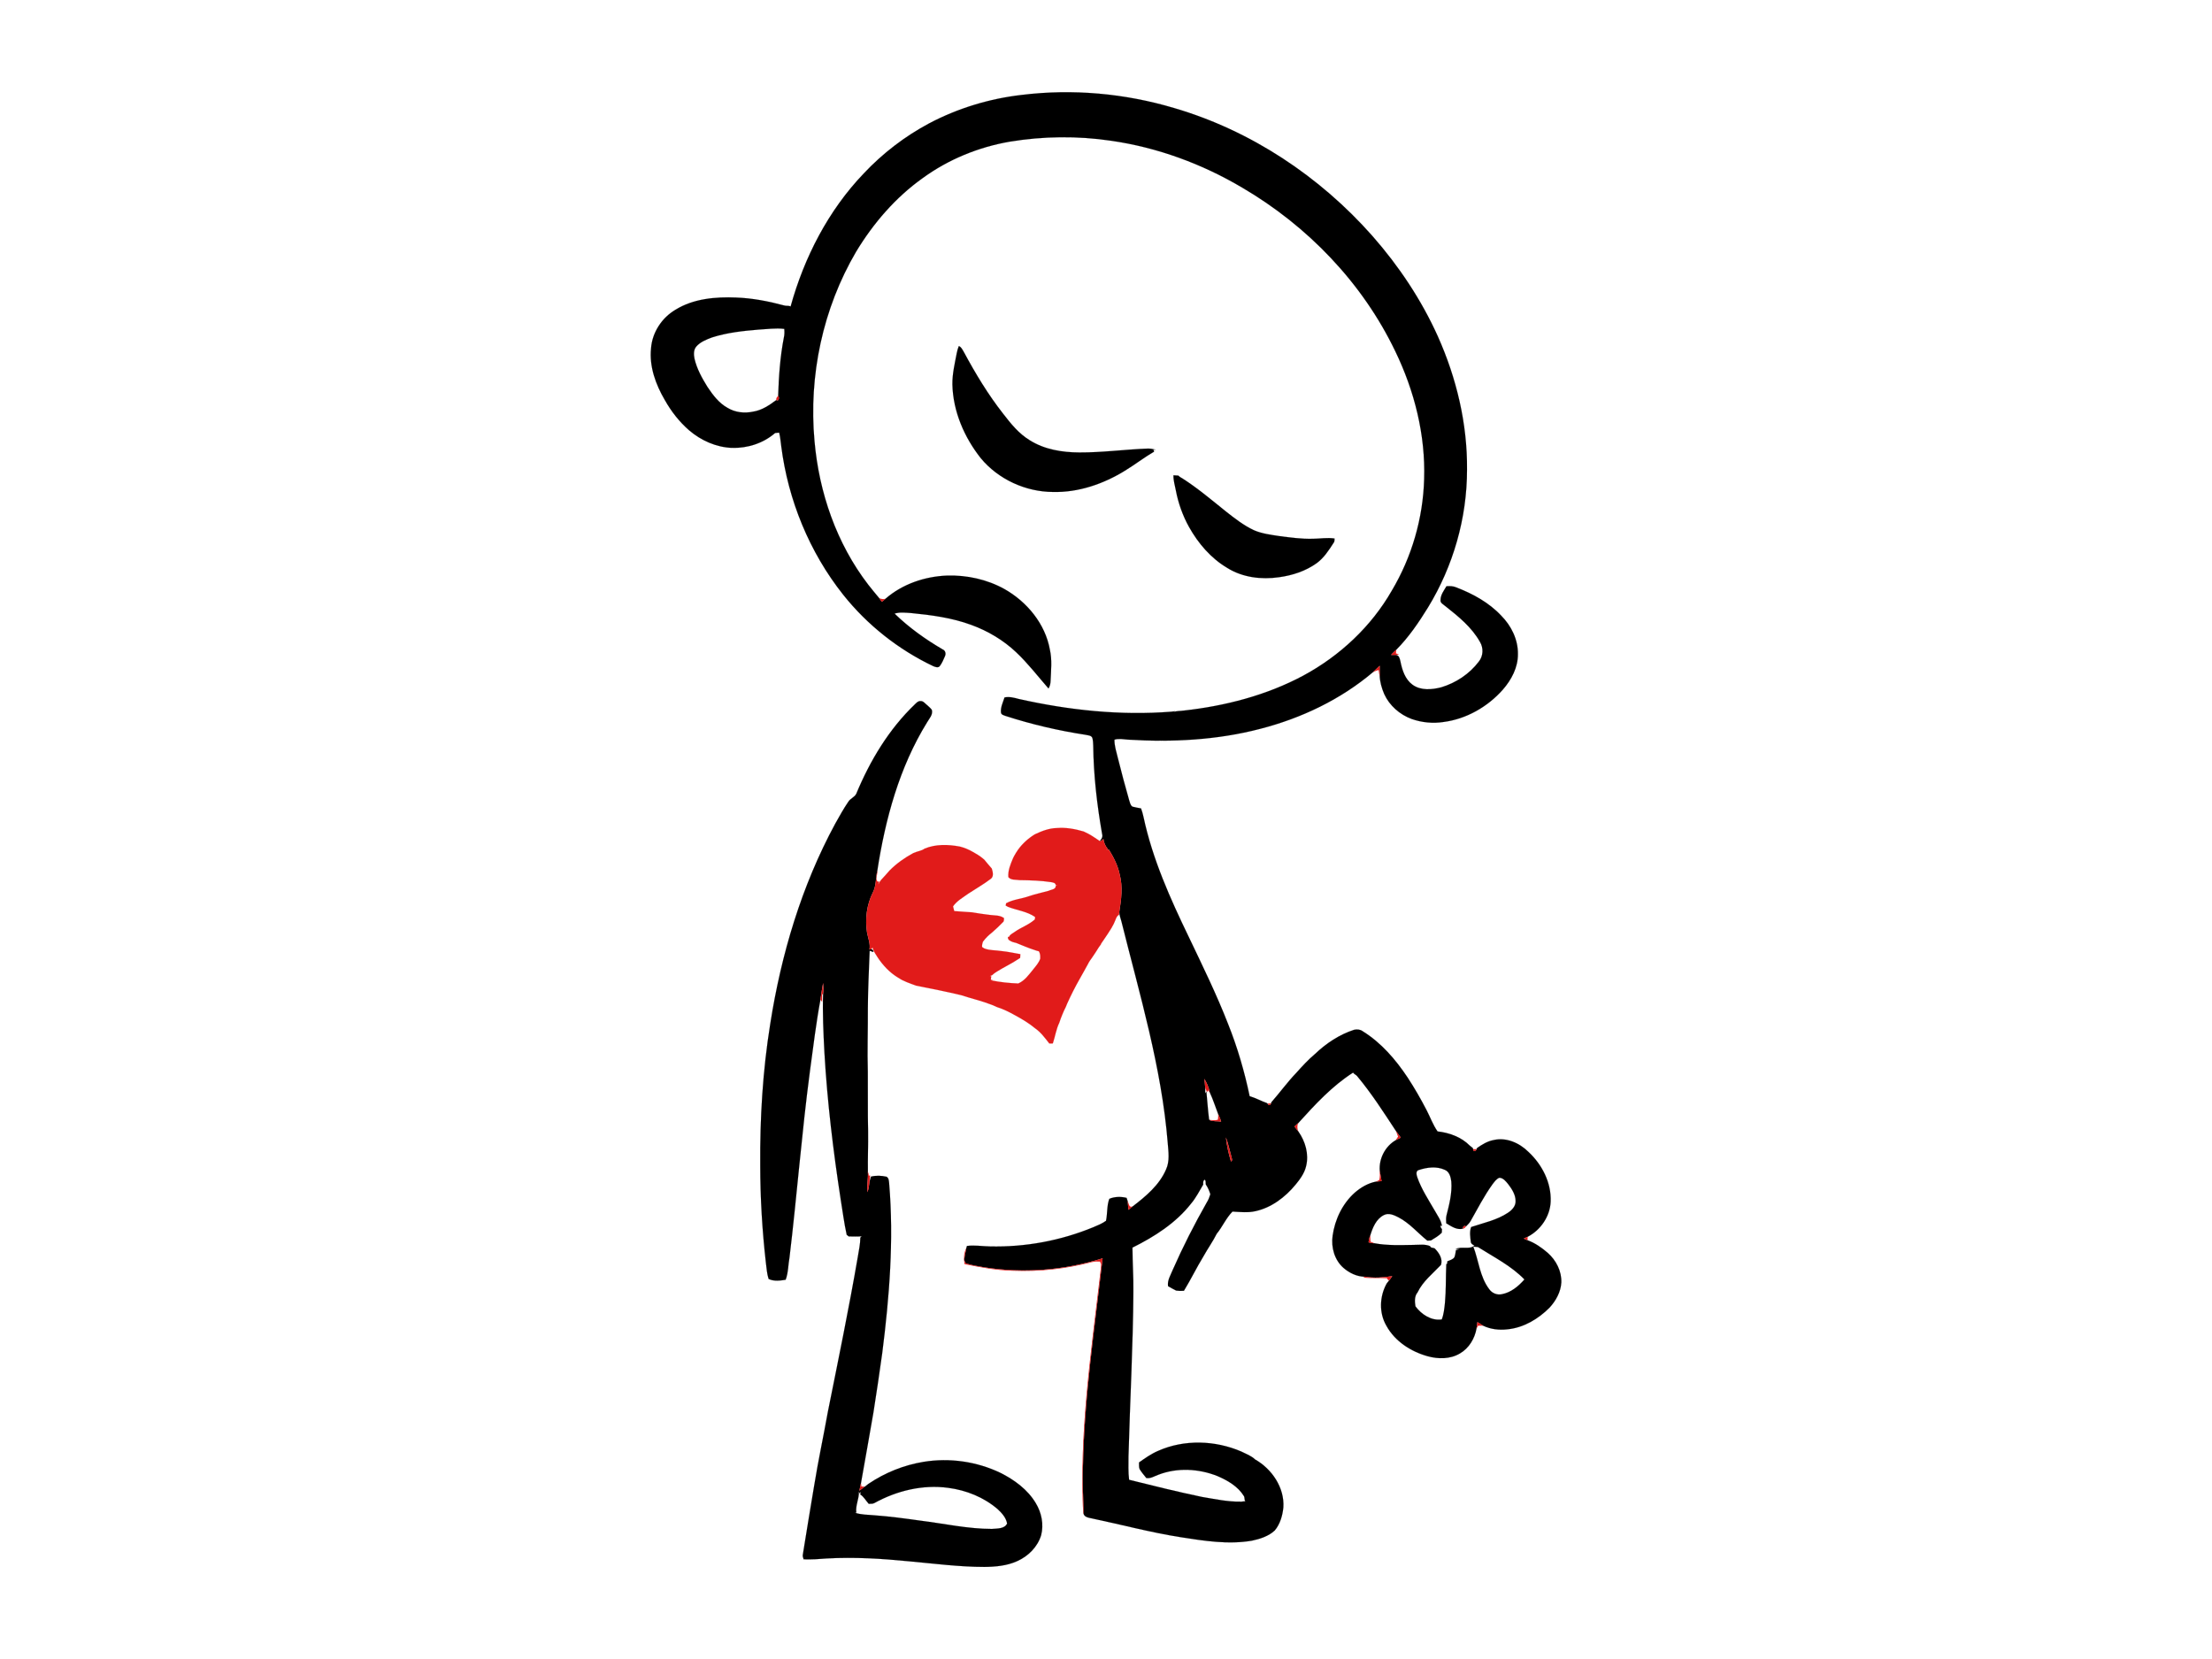 <?xml version="1.0" encoding="UTF-8" standalone="no"?>
<!-- Created with Inkscape (http://www.inkscape.org/) -->

<svg
   xmlns:dc="http://purl.org/dc/elements/1.1/"
   xmlns:cc="http://creativecommons.org/ns#"
   xmlns:rdf="http://www.w3.org/1999/02/22-rdf-syntax-ns#"
   xmlns:svg="http://www.w3.org/2000/svg"
   xmlns="http://www.w3.org/2000/svg"
   xmlns:sodipodi="http://sodipodi.sourceforge.net/DTD/sodipodi-0.dtd"
   xmlns:inkscape="http://www.inkscape.org/namespaces/inkscape"
   width="640"
   height="480"
   id="svg2"
   version="1.1"
   inkscape:version="0.92.1 r15371"
   sodipodi:docname="uyoi_03.svg"
   viewBox="0 0 600 450"
   inkscape:export-filename="overlay-border.png"
   inkscape:export-xdpi="45"
   inkscape:export-ydpi="45">
  <defs
     id="defs4" />
  <sodipodi:namedview
     id="base"
     pagecolor="#ffffff"
     bordercolor="#666666"
     borderopacity="1.0"
     inkscape:pageopacity="0.0"
     inkscape:pageshadow="2"
     inkscape:zoom="0.84"
     inkscape:cx="683.33509"
     inkscape:cy="166.52121"
     inkscape:document-units="px"
     inkscape:current-layer="layer1"
     showgrid="false"
     units="px"
     inkscape:window-width="1920"
     inkscape:window-height="1003"
     inkscape:window-x="0"
     inkscape:window-y="25"
     inkscape:window-maximized="1" />
  <g
     inkscape:label="Layer 1"
     inkscape:groupmode="layer"
     id="layer1"
     transform="translate(0,-602.362)">
    <g
       id="g3928"
       transform="matrix(-0.083,-0.168,0.168,-0.083,258.492,741.754)" />
    <g
       id="g3427"
       transform="matrix(0.289,0,0,0.289,166.731,618.218)">
      <path
         id="path3429"
         d="m 382.04,34.23 c 47.84,-5.88 96.83,-1.45 142.99,12.31 72,21.07 136.82,64.17 186.31,120.26 24.76,28.17 45.79,59.74 61.22,93.95 17.57,39.27 27.83,82.12 27.41,125.26 0.02,45.37 -12.97,90.55 -36.6,129.24 -8.7,14.11 -18.11,27.96 -29.82,39.77 -1.71,1.49 -3.3,3.1 -4.8,4.79 1.55,0.04 3.09,0.05 4.65,0.05 2.94,0.4 3.51,3.7 4.09,6.08 1.61,8.11 4.38,16.77 11.35,21.87 7.81,5.67 18.24,4.68 27.07,2.39 13.74,-4.17 26.42,-12.56 35.1,-24.05 4.28,-5.22 4.59,-12.83 1.13,-18.56 -7.67,-13.69 -20.11,-23.81 -32.26,-33.37 -1.91,-1.76 -5.31,-3.08 -4.74,-6.21 0.13,-4.75 3.26,-8.69 5.55,-12.65 3.18,-0.22 6.45,-0.18 9.41,1.17 15.47,5.97 30.49,14.19 41.93,26.39 9.48,9.5 15.93,22.53 15.71,36.14 0.12,12.56 -6.14,24.24 -14.24,33.47 -14.26,16.07 -34.19,27.45 -55.6,30.24 -9.97,1.54 -20.32,0.51 -29.82,-2.82 -11.17,-4.09 -20.85,-12.53 -25.8,-23.4 -2.4,-5.62 -4.13,-11.62 -4.27,-17.76 0,-2.92 0.03,-5.84 -0.03,-8.75 -2.1,1.9 -4.13,3.88 -6.16,5.87 -30.43,25.78 -67.35,43.34 -105.87,53.25 -40.36,10.58 -82.51,12.73 -124.03,10.17 -4.28,-0.25 -8.64,-1.29 -12.84,0.04 -0.17,5.72 1.76,11.16 3.05,16.66 3.35,13.55 6.99,27.02 10.82,40.45 0.74,2 1.02,4.56 3.06,5.75 2.63,0.72 5.34,1.12 8.02,1.66 0.93,2.65 1.78,5.34 2.33,8.11 8.4,39.4 24.99,76.36 42.44,112.46 12.89,27.04 26.12,53.97 36.99,81.91 8.75,21.89 15.35,44.58 20.19,67.64 5.68,1.58 10.82,4.59 16.38,6.51 0.19,0.23 0.58,0.7 0.77,0.93 0.7,1.58 2.64,0.87 2.81,-0.64 0.14,-0.32 0.41,-0.96 0.55,-1.28 7.95,-9.05 15.02,-18.89 23.39,-27.58 5.52,-6.16 11.1,-12.28 17.45,-17.6 10.46,-9.96 22.82,-18.19 36.62,-22.67 2.71,-0.63 5.69,-0.41 8,1.26 17.52,10.79 31.16,26.77 42.45,43.76 6.41,9.83 12.27,20.01 17.66,30.43 3.46,6.61 5.94,13.78 10.29,19.91 11.06,1.24 22.29,5.29 30.23,13.34 0.91,0.83 1.9,1.59 2.91,2.35 0.05,0.27 0.16,0.81 0.22,1.08 -0.13,2.46 2.82,1.92 3.15,-0.06 0.16,-0.29 0.49,-0.89 0.66,-1.18 4.65,-3.25 9.61,-6.31 15.28,-7.38 11.99,-2.88 24.44,2.67 32.87,11.1 12.79,11.87 21.52,28.9 20.83,46.61 -0.56,13.87 -9.47,26.81 -21.68,33.08 -1.2,0.51 -2.38,1.05 -3.56,1.59 1.14,0.55 2.28,1.09 3.47,1.59 7.08,2.58 13.37,7 19.05,11.9 7.87,6.98 13.12,17.21 12.72,27.88 -0.57,8.88 -5.12,17.07 -11.06,23.52 -10.6,10.65 -24.35,18.84 -39.52,20.33 -7.75,0.91 -15.91,-0.04 -22.96,-3.47 -1.77,-1.08 -3.48,-2.18 -5.19,-3.28 -0.3,1.93 -0.58,3.84 -0.83,5.81 -1.65,9.55 -7.13,18.76 -15.68,23.63 -9.03,5.36 -20.28,5.33 -30.15,2.59 -15.73,-4.35 -30.7,-13.95 -38.71,-28.5 -7.17,-12.11 -6.55,-27.81 0.29,-39.91 0.75,-0.85 1.42,-1.78 2.13,-2.64 l 0.2,-0.24 c 0.95,-1.28 1.86,-2.56 2.77,-3.86 -8.33,1.21 -16.95,2.12 -25.27,0.5 l -0.53,0.02 c -7.38,-0.1 -14.54,-3.55 -20.02,-8.37 -8.37,-7.34 -11.65,-19.21 -10.13,-30.02 2.13,-15.27 9.18,-30.11 20.75,-40.47 5.77,-5.01 12.67,-9.07 20.25,-10.47 1.64,-0.18 3.29,-0.3 4.94,-0.42 -0.61,-3.27 -1.24,-6.54 -1.69,-9.83 -0.87,-11.32 5.19,-22.95 15.07,-28.61 1.53,-0.84 3.09,-1.61 4.64,-2.39 -1.38,-1.97 -2.79,-3.91 -4.25,-5.8 -11.65,-17.7 -23.09,-35.65 -36.71,-51.93 -1.06,-1.34 -2.9,-1.83 -3.79,-3.28 -19.67,12.53 -35.79,30.07 -51.39,47.31 l -0.03,-0.03 c -1.2,1.09 -2.38,2.22 -3.56,3.34 1.12,1.49 2.25,2.96 3.43,4.43 l 0.23,0.28 c 6.53,9.29 10,21.23 7.21,32.47 -1.54,6.64 -5.66,12.27 -9.94,17.43 -9.7,11.74 -22.65,21.6 -37.77,24.85 -7.03,1.6 -14.26,0.71 -21.37,0.36 -6.05,6.09 -9.4,14.25 -14.81,20.84 -3.65,7.3 -8.47,13.98 -12.43,21.14 -6.47,10.58 -11.86,21.78 -18.33,32.35 -2.44,0.22 -4.89,0.17 -7.3,-0.18 -2.55,-1.36 -5.16,-2.6 -7.61,-4.13 -0.81,-5.57 2.45,-10.33 4.39,-15.27 9.51,-21.63 20.27,-42.7 31.92,-63.24 1.56,-2.4 2.55,-5.09 3.41,-7.79 -1.01,-3.25 -2.37,-6.4 -4.3,-9.2 -0.27,-1.48 0.32,-3.46 -1.06,-4.46 -1.51,0.7 -1.53,3.07 -1.34,4.57 -3.61,6.06 -6.8,12.41 -11.38,17.84 -14.37,18.35 -34.42,31.09 -55.04,41.35 0.01,13.62 1,27.23 0.86,40.86 -0.32,51.73 -3.21,103.4 -4.6,155.11 0.04,7.31 -0.36,14.66 0.57,21.94 22.72,5.68 45.47,11.3 68.4,16.1 12.08,1.98 24.21,4.69 36.52,4.42 l 0.48,0.93 -0.2,-0.93 c 1.31,-0.16 2.64,-0.28 3.97,-0.36 -1.27,-1.35 -0.42,-3.46 -1.45,-4.94 -5.59,-9.06 -15.24,-14.61 -24.78,-18.71 -17.59,-7.03 -37.91,-8.12 -55.7,-1.15 -3.6,1.3 -7.06,3.67 -11.07,2.98 -2.16,-2.72 -4.45,-5.35 -6.26,-8.31 -0.85,-1.99 -0.45,-4.23 -0.57,-6.31 5.72,-4.04 11.48,-8.1 17.96,-10.87 24.58,-10.91 53.58,-9.91 78.1,0.67 4.39,2.23 9.28,3.93 12.88,7.4 15.74,8.9 27.73,26.49 26.52,45.08 -0.81,7.66 -3.04,15.6 -8.09,21.59 -5.86,5.41 -13.8,7.97 -21.46,9.57 -22.36,3.82 -45.08,0.11 -67.23,-3.34 -27.92,-4.41 -55.25,-11.76 -82.89,-17.56 -3.24,-0.68 -8.12,-1.31 -7.92,-5.65 -0.13,-14.23 -1.19,-28.46 -0.51,-42.68 1.19,-65.63 11.01,-130.65 18.42,-195.76 -35.72,11.27 -74.11,14.34 -111.12,8.43 -5.37,-0.99 -10.82,-1.76 -16.06,-3.33 -1.84,-0.33 -2.49,-2.4 -2.64,-3.98 0.31,-3.5 1.12,-6.91 1.85,-10.33 0.16,-0.6 0.49,-1.81 0.66,-2.41 7.1,-0.97 14.23,0.32 21.34,0.42 33.24,0.84 66.63,-5.33 97.36,-18.04 4.08,-1.73 8.25,-3.37 11.85,-6.01 1.46,-6.79 0.66,-14.13 3.1,-20.6 4.89,-2.12 10.99,-2.23 16.22,-0.9 0.42,1.06 0.77,2.16 1.05,3.29 0.26,2.63 0.41,5.26 0.65,7.9 1.28,-1 2.54,-2.02 3.81,-3.03 12.44,-9.52 25.22,-20.11 31.54,-34.87 3.58,-7.81 2.21,-16.58 1.57,-24.83 -5.72,-70.84 -26.32,-139.2 -43.44,-207.85 -0.8,-3.06 -2.05,-6.04 -2.04,-9.24 1.86,-11.46 3.39,-23.37 0.38,-34.79 -1.71,-8.46 -5.67,-16.21 -10.18,-23.49 -0.66,-0.02 -1.96,-0.06 -2.61,-0.08 0.4,-0.11 1.2,-0.35 1.6,-0.46 -2.28,-2.67 -3.67,-5.91 -4.13,-9.37 -0.72,0.65 -1.45,1.29 -2.19,1.92 l -1.17,0.01 c 1.68,-1.81 3,-3.99 2.21,-6.54 -4.82,-27.43 -8.04,-55.2 -8.36,-83.07 -0.07,-2.47 -0.18,-4.97 -0.88,-7.33 -1.08,-2.37 -4.09,-2.25 -6.26,-2.81 -25.4,-3.9 -50.5,-9.72 -74.94,-17.63 -1.7,-0.66 -4.29,-1.11 -4.51,-3.31 -0.5,-4.93 1.89,-9.53 3.33,-14.11 4.51,-0.94 8.99,0.25 13.32,1.42 46.94,10.56 95.39,15.76 143.47,11.93 1.03,-0.14 2.08,-0.29 3.12,-0.44 -0.55,0.31 -1.09,0.64 -1.63,0.96 3.07,-1.42 6.52,-1.02 9.78,-1.52 38.97,-4.32 77.77,-14.29 112.46,-32.9 34.13,-18.45 63.63,-45.92 82.96,-79.69 18.8,-31.55 29.33,-67.92 30.36,-104.63 1.35,-41.43 -9.04,-82.71 -27.01,-119.89 C 701.94,210.64 650.34,157.13 588.94,121.2 551.28,98.91 509.4,83.48 466.03,77.24 434.47,72.53 402.21,72.9 370.74,78.1 c -29.27,5.07 -57.5,16.61 -81.56,34.11 -25.53,18.17 -46.37,42.35 -62.54,69.08 -31.27,53.2 -44.74,116.42 -39.11,177.78 4.24,48.38 20.73,96.25 50.51,134.92 3.27,4.31 6.85,8.37 10.25,12.57 0.83,1.12 1.65,2.24 2.46,3.38 1.12,-0.88 2.23,-1.77 3.29,-2.7 15.89,-13.94 37.01,-21.06 57.97,-21.89 18.57,-0.53 37.43,3.58 53.73,12.61 21.24,11.96 38.38,32.66 42.74,57.03 2.14,9.54 1.04,19.35 0.65,29.01 -0.06,2.56 -0.58,5.12 -1.95,7.32 -10.02,-11.45 -19.3,-23.61 -30.41,-34.06 -12.01,-11.35 -26.49,-19.93 -41.98,-25.59 -18.21,-6.73 -37.6,-9.3 -56.82,-11.18 -5.07,-0.28 -10.35,-1.02 -15.27,0.56 13.53,13.14 28.98,24.18 45.26,33.67 2.42,1.03 3.08,3.86 2.08,6.16 -1.36,3.21 -2.73,6.48 -4.82,9.3 -1.52,2.11 -4.34,0.95 -6.27,0.15 -32.71,-15.57 -61.83,-38.59 -84.41,-66.94 -31.73,-39.93 -51.72,-88.85 -58.19,-139.38 -0.6,-4.29 -0.86,-8.65 -1.99,-12.85 -1.27,0.11 -2.53,0.25 -3.79,0.39 -11.09,9.61 -25.96,14.42 -40.56,13.93 C 95.23,364.92 81.06,358.57 69.9,349.03 60.61,340.99 52.98,331.14 46.98,320.45 38.49,305.93 32.36,289.12 34.14,272.07 c 1.06,-14.88 10.13,-28.69 22.91,-36.21 16.9,-10.46 37.54,-12.24 56.96,-11.45 15.22,0.55 30.27,3.45 44.95,7.41 1.99,0.67 4.3,-0.07 6.15,1.01 12.78,-46.17 35.41,-90.23 68.75,-124.96 C 251.54,89.04 272.32,73.12 295.1,60.95 322.08,46.72 351.76,37.7 382.04,34.23 M 134.88,254.5 c -14.7,1.21 -29.53,2.84 -43.64,7.36 -5.26,2.01 -10.86,4.17 -14.64,8.52 -2.7,3.13 -2.43,7.59 -1.7,11.39 2.2,9.55 7.04,18.21 12.15,26.47 5.07,7.59 10.76,15.23 18.91,19.71 7.13,4.33 15.87,5.29 23.95,3.55 8.27,-1.25 15.26,-6.07 21.83,-10.92 2.37,1.63 3.02,-2.57 1.71,-3.88 0.6,-18.34 1.85,-36.71 5.36,-54.76 0.64,-2.67 0.61,-5.42 0.37,-8.12 -8.09,-0.95 -16.21,0.25 -24.3,0.68 m 418.59,703.27 c 0.34,2.73 0.64,5.47 0.81,8.24 l 0.1,0.25 c -0.1,1.65 -0.14,3.3 -0.18,4.98 l 1.17,-1.48 c 0.87,8.78 1.41,17.61 2.56,26.37 0.16,-0.03 0.49,-0.1 0.66,-0.14 l -0.43,0.35 c 3.42,1.56 7.38,0.89 11.05,1.49 -0.7,-2.35 -1.55,-4.67 -2.7,-6.82 -2.7,-6.89 -4.85,-14.05 -8.04,-20.72 -0.82,-4.44 -2.69,-8.67 -5,-12.52 m 20.24,55.05 c 0.83,7.62 2.5,15.13 4.75,22.45 1.8,-0.95 0.64,-2.94 0.4,-4.4 -1.7,-6.02 -2.91,-12.2 -5.15,-18.05 m 181.18,30.4 c -3.26,0.69 -2.36,4.55 -1.61,6.79 3.91,11.22 10.54,21.21 16.45,31.44 2.54,4.58 5.87,8.88 6.71,14.2 l -1.58,-0.07 c 0.28,1.15 0.66,2.3 1.62,3.12 -0.04,0.85 -0.13,2.54 -0.18,3.39 -2.88,3.07 -6.64,5.07 -10.16,7.3 -0.86,0.04 -2.58,0.11 -3.44,0.14 -9.03,-7.25 -16.62,-16.42 -27.03,-21.84 -4.08,-2.09 -9.09,-4.46 -13.59,-2.19 -7.44,3.62 -10.77,12.05 -13,19.5 -0.85,1.92 -1.27,4.03 -1.5,6.13 1.67,0.41 3.35,0.95 5.12,0.83 12.28,2.35 24.89,1.8 37.33,1.61 5.09,0 10.45,-0.93 15.29,1.16 0.54,1.93 2.85,1.35 4.29,2.09 3.95,4.05 7.76,9.52 5.95,15.48 -7.74,8.19 -17.05,15.44 -22,25.83 -3.04,3.61 -2.69,8.7 -1.98,13.07 5.55,7.6 14.95,13.82 24.71,12.33 1.97,-4.97 2.4,-10.32 3,-15.57 1.11,-12.08 0.69,-24.23 1.25,-36.34 0.2,-0.09 0.59,-0.27 0.79,-0.36 0.05,-0.57 0.15,-1.71 0.19,-2.28 2.34,-1.06 5.26,-1.63 6.7,-3.96 0.76,-2.12 1.03,-4.36 1.37,-6.56 1.12,-0.32 2.23,-0.65 3.38,-0.93 -1.19,-0.02 -2.37,-0.05 -3.53,-0.09 5.34,-2.84 12.61,0.9 17.56,-3.24 -1.48,-0.75 -3.34,-1.66 -3.45,-3.54 -0.52,-4.61 -1.37,-9.39 0.31,-13.87 11.75,-3.92 24.26,-6.47 34.7,-13.49 3.64,-2.41 7.13,-6.1 7.03,-10.75 0.04,-6.13 -3.53,-11.54 -7.12,-16.22 -2.15,-2.52 -4.53,-5.71 -8.14,-5.79 -2.85,1.09 -4.62,3.82 -6.44,6.13 -7.84,10.9 -13.96,22.89 -20.59,34.54 -1.08,1.95 -2.78,3.43 -4.3,5.03 -1.16,-1.41 -3.57,0.53 -2.62,2 -5.87,1.74 -11.13,-2.17 -15.91,-4.99 -0.09,-2.42 -0.35,-4.88 0.24,-7.25 2.64,-10.43 5.41,-21.11 4.54,-31.96 -0.57,-4.15 -1.69,-9.11 -5.99,-10.89 -7.59,-3.56 -16.64,-2.5 -24.37,0.07 m 51,71.92 c 5.07,13.26 6.1,28.41 14.96,40.03 2.61,3.72 7.41,5.69 11.87,4.66 8.57,-1.61 15.54,-7.47 21.15,-13.84 -12.4,-12.83 -28.64,-20.94 -43.57,-30.41 -1.47,-0.15 -2.96,-0.32 -4.41,-0.44 z"
         inkscape:connector-curvature="0"
         style="stroke:#000000;stroke-width:0.094" />
      <path
         id="path3431"
         d="m 323.02,269.93 c 2.42,0.96 3.4,3.54 4.68,5.59 10.89,20.2 22.75,39.95 36.96,58.01 7.15,9.28 14.71,18.68 24.88,24.81 13.77,8.71 30.43,11.4 46.48,11.48 21.43,0.09 42.71,-2.83 64.09,-3.65 2.56,-0.1 5.08,0.42 7.56,1 h -2.09 c 0.18,0.46 0.52,1.4 0.7,1.87 -9.43,5.47 -18.1,12.27 -27.46,17.93 -20.14,12.4 -43.54,20.47 -67.39,19.91 -25.71,-0.13 -51.21,-11.77 -67.71,-31.57 -15.58,-19.65 -26.12,-44 -26.74,-69.29 -0.15,-10 2.25,-19.77 4.11,-29.53 0.41,-2.25 1.09,-4.43 1.93,-6.56 z"
         inkscape:connector-curvature="0"
         style="stroke:#000000;stroke-width:0.094" />
      <path
         id="path3433"
         d="m 524.48,391.24 c 1.54,0.06 3.09,0.16 4.64,0.29 0.99,1.16 2.34,1.87 3.67,2.6 14.44,9.24 27.55,20.34 40.89,31.07 8.25,6.47 16.61,13.03 26.15,17.53 7.61,3.34 15.96,4.33 24.1,5.59 10.32,1.31 20.67,2.78 31.09,2.52 6.88,-0.08 13.78,-1.3 20.65,-0.26 -0.05,1.4 0.05,2.91 -0.91,4.06 -4.53,7 -9.16,14.24 -16.03,19.18 -10.32,7.35 -22.72,11.38 -35.19,13.07 -16.52,2.38 -34.2,0.27 -48.55,-8.71 -15.33,-9.04 -27.25,-22.97 -35.87,-38.38 -6.02,-10.79 -10.18,-22.58 -12.48,-34.72 -0.89,-4.58 -2.31,-9.12 -2.16,-13.84 z"
         inkscape:connector-curvature="0"
         style="stroke:#000000;stroke-width:0.094" />
      <path
         id="path3435"
         d="m 282.02,605.95 c 1.43,-1.29 2.84,-3.01 4.99,-2.75 2.49,-0.29 4.02,1.94 5.75,3.33 1.64,1.61 3.63,2.96 4.92,4.91 1.19,4.52 -2.44,8.06 -4.48,11.67 -26.06,42.17 -39.27,90.85 -46.74,139.47 -1.54,6.7 -0.88,13.93 -4.12,20.19 -5.82,11.56 -7.46,24.96 -5.47,37.69 0.99,5.26 3.26,10.42 2.27,15.89 0.43,-0.1 1.28,-0.3 1.71,-0.4 0.93,0.36 2.45,1.44 1.92,2.64 -1.21,-0.17 -2.3,-0.82 -3.46,-1.14 -0.64,18.15 -1.66,36.31 -1.7,54.49 0.11,19.67 -0.61,39.34 -0.04,59.01 0.17,18.69 -0.17,37.39 0.26,56.08 0.19,12.69 -0.38,25.37 -0.18,38.07 0.42,6.3 -1.08,12.56 -0.46,18.86 1.35,-3.04 1.45,-6.39 1.93,-9.62 0.45,-1.64 0.97,-3.26 1.41,-4.88 4.8,-1.16 9.86,-0.95 14.65,0.13 2.26,1.29 2.18,4.26 2.44,6.53 4.45,53.01 0.2,106.31 -6.51,158.95 -2.62,18.51 -5.25,37.03 -8.22,55.49 -3.92,22.28 -7.75,44.58 -11.78,66.84 -0.52,2.26 -1.01,4.52 -1.44,6.81 1.14,-0.87 2.29,-1.73 3.43,-2.58 1.69,-1.2 3.39,-2.36 4.95,-3.71 15.5,-10.52 33.26,-17.67 51.76,-20.72 24.43,-4.03 50.06,-0.35 72.38,10.38 13.05,6.57 25.42,15.6 33.02,28.34 5.41,8.92 7.69,19.93 5.04,30.13 -3.33,10.91 -11.99,19.58 -22.25,24.22 -9.68,4.44 -20.49,5.42 -31.01,5.52 -23.76,-0.01 -47.34,-3.15 -70.96,-5.29 -25.53,-2.52 -51.23,-4.09 -76.88,-2.65 -7.25,0.58 -14.51,1.1 -21.78,0.82 -0.53,-1.51 -1.15,-3.07 -0.73,-4.66 3.53,-21.39 6.87,-42.81 10.55,-64.18 3.79,-23.43 8.79,-46.64 12.99,-70 9.68,-48.24 19.65,-96.44 28.01,-144.94 0.94,-6.05 2.35,-12.04 2.38,-18.18 0.32,-0.3 0.95,-0.91 1.27,-1.22 -4.04,0.33 -8.1,0.17 -12.14,0.11 -0.48,-0.38 -1.45,-1.13 -1.93,-1.51 -2.45,-10.97 -3.78,-22.16 -5.64,-33.25 -7.01,-45.7 -12.61,-91.67 -15.26,-137.84 -0.97,-18.51 -1.84,-37.07 -1.24,-55.6 0.38,-3.16 0.25,-6.34 -0.03,-9.48 -0.95,5.09 -1.69,10.21 -2.47,15.33 -4.12,22.09 -6.77,44.42 -9.82,66.68 -7.73,58.22 -12.22,116.8 -19.2,175.11 -1.3,7.05 -1.11,14.43 -3.63,21.22 -5.29,0.87 -11.02,1.68 -16.02,-0.77 -1.62,-5.01 -1.87,-10.28 -2.57,-15.44 -3.43,-30.24 -5.25,-60.66 -5.27,-91.1 -0.34,-44.44 2.34,-88.96 9.4,-132.86 10.25,-65.27 29.41,-129.62 60.98,-187.86 3.95,-6.94 7.74,-13.99 12.27,-20.57 1.88,-3.14 5.89,-4.22 7.49,-7.55 12.92,-31.13 30.73,-60.78 55.26,-84.16 m -38.24,749.87 c -1.62,0.97 -3.56,0.62 -5.35,0.74 -2.67,-2.93 -4.57,-6.64 -7.96,-8.83 0.18,-0.64 0.55,-1.91 0.73,-2.55 l -1.19,1.54 -0.81,-1.55 c 0.29,6.67 -3.38,12.92 -2.42,19.66 -0.35,0.02 -1.05,0.05 -1.39,0.07 5.98,2.01 12.31,1.9 18.54,2.46 14.39,1.05 28.71,3 43,5.01 22.34,2.78 44.52,7.75 67.12,7.78 4.88,-0.51 11.8,0.12 14.27,-5.09 -0.97,-5.47 -4.92,-9.84 -8.87,-13.5 -12.97,-11.16 -29.48,-17.79 -46.36,-19.99 -23.87,-3.27 -48.39,2.68 -69.31,14.25 z"
         inkscape:connector-curvature="0"
         style="stroke:#000000;stroke-width:0.094" />
      <path
         id="path3437"
         d="m 151.74,320.58 c -0.42,-1.53 0.75,-2.85 1.71,-3.88 1.31,1.31 0.66,5.51 -1.71,3.88 z"
         inkscape:connector-curvature="0"
         style="fill:#e11b1a;stroke:#e11b1a;stroke-width:0.094" />
      <path
         id="path3439"
         d="m 248.29,506.56 c 1.78,1.01 3.78,1 5.75,0.68 -1.06,0.93 -2.17,1.82 -3.29,2.7 -0.81,-1.14 -1.63,-2.26 -2.46,-3.38 z"
         inkscape:connector-curvature="0"
         style="fill:#e11b1a;stroke:#e11b1a;stroke-width:0.094" />
      <path
         id="path3441"
         d="m 728.75,559.81 c 1.5,-1.69 3.09,-3.3 4.8,-4.79 -0.08,0.85 -0.23,2.55 -0.31,3.4 0.9,0.3 1.8,0.62 2.71,0.95 -0.64,0.13 -1.91,0.37 -2.55,0.49 -1.56,0 -3.1,-0.01 -4.65,-0.05 z"
         inkscape:connector-curvature="0"
         style="fill:#e11b1a;stroke:#e11b1a;stroke-width:0.094" />
      <path
         id="path3443"
         d="m 711.82,575.91 c 2.03,-1.99 4.06,-3.97 6.16,-5.87 0.06,2.91 0.03,5.83 0.03,8.75 0,0.29 -0.01,0.87 -0.01,1.16 -0.32,-1.99 -0.62,-3.98 -0.95,-5.96 -1.84,0.36 -3.57,1.08 -5.23,1.92 z"
         inkscape:connector-curvature="0"
         style="fill:#e11b1a;stroke:#e11b1a;stroke-width:0.094" />
      <path
         id="path3445"
         d="m 394.46,728.15 c 6.49,-3.03 13.34,-5.72 20.6,-5.83 8.5,-0.72 16.98,0.86 25.11,3.23 1.41,0.67 2.8,1.37 4.21,2.07 3.45,1.74 6.52,4.07 9.77,6.14 0.29,0.2 0.88,0.59 1.18,0.79 l 1.17,-0.01 c 0.74,-0.63 1.47,-1.27 2.19,-1.92 0.46,3.46 1.85,6.7 4.13,9.37 -0.4,0.11 -1.2,0.35 -1.6,0.46 0.65,0.02 1.95,0.06 2.61,0.08 4.51,7.28 8.47,15.03 10.18,23.49 3.01,11.42 1.48,23.33 -0.38,34.79 -0.15,0.97 -0.24,1.96 -0.26,2.96 -2.14,0.95 -2.77,3.3 -3.59,5.27 -0.46,1.07 -0.93,2.14 -1.4,3.21 -0.76,1.24 -1.43,2.52 -2.08,3.83 -2.35,3.81 -4.8,7.56 -7.36,11.24 -0.75,1.11 -1.52,2.23 -2.3,3.34 l -0.27,0.77 c -1.6,2.06 -2.98,4.27 -4.33,6.5 -0.67,0.99 -1.34,1.99 -1.99,3.02 -0.67,1.01 -1.34,2.01 -2.03,3.01 -1.44,1.9 -2.81,3.87 -3.84,6.03 -2.5,4.81 -5.34,9.43 -7.92,14.2 -4.21,7.42 -8.05,15.04 -11.55,22.82 -0.44,1.09 -0.89,2.18 -1.35,3.28 -1.15,2.19 -2.17,4.45 -3.11,6.76 -1.12,2.63 -2.1,5.33 -2.99,8.06 -2.96,6.13 -3.88,12.94 -6.04,19.36 -0.82,0.02 -2.45,0.05 -3.27,0.07 -4.01,-5.11 -7.9,-10.48 -13.28,-14.24 -5.73,-4.73 -12.07,-8.58 -18.58,-12.1 -5.51,-3.11 -11.19,-5.96 -17.24,-7.86 -1.62,-0.79 -3.28,-1.51 -4.95,-2.15 -9.42,-3.66 -19.28,-5.93 -28.86,-9.07 -13.93,-3.31 -28,-6.14 -42.06,-8.89 -1.32,-0.54 -2.66,-1.02 -4,-1.45 -3.26,-1.12 -6.43,-2.47 -9.52,-3.98 -1.44,-0.93 -2.89,-1.83 -4.37,-2.66 -7.35,-4.62 -13.31,-11.04 -18.12,-18.23 -0.91,-1.5 -1.85,-2.97 -2.81,-4.43 -0.86,-1.63 -1.65,-3.3 -2.19,-5.05 -0.28,0.38 -0.84,1.14 -1.12,1.52 -0.43,0.1 -1.28,0.3 -1.71,0.4 0.99,-5.47 -1.28,-10.63 -2.27,-15.89 -1.99,-12.73 -0.35,-26.13 5.47,-37.69 3.24,-6.26 2.58,-13.49 4.12,-20.19 -0.03,2.53 -0.56,5.02 -0.95,7.52 0.25,0.61 0.73,1.83 0.98,2.44 0.34,-0.01 1.02,-0.03 1.36,-0.04 -0.09,0.68 -0.27,2.03 -0.36,2.71 0.45,-0.89 0.8,-1.82 1.04,-2.77 l 0.97,0.08 -0.03,-0.85 c 2.96,-3.11 5.76,-6.38 8.62,-9.58 6.47,-6.54 14.08,-11.87 22.15,-16.25 1.83,-0.87 3.8,-1.39 5.74,-1.98 1.73,-0.48 3.41,-1.16 4.88,-2.22 10.44,-4.37 22.17,-3.98 33.11,-1.95 4.27,1.09 8.37,2.79 12.19,5.02 0.46,0.27 1.4,0.81 1.86,1.08 3.21,1.73 6.21,3.82 8.93,6.26 2.22,2.83 4.63,5.5 6.97,8.25 0.96,3.02 2.11,7.54 -0.94,9.68 -6.69,5.13 -14.06,9.25 -21.09,13.88 -5.01,3.68 -10.72,6.74 -14.33,11.98 0.39,1.46 0.77,2.93 1.14,4.41 5.55,0.56 11.13,0.64 16.68,1.16 5.49,0.91 10.99,1.78 16.52,2.42 4.56,0.63 9.58,0.09 13.5,3 -0.2,1.22 0.23,2.76 -0.86,3.68 -3.32,3.36 -6.67,6.71 -10.28,9.76 -3.29,2.51 -6.25,5.46 -8.7,8.8 -0.56,1.58 -0.87,3.23 -0.74,4.92 0.52,0.33 1.56,0.98 2.07,1.31 5.13,2.04 10.79,1.57 16.16,2.47 5.97,0.56 11.8,1.91 17.7,2.9 -0.05,0.88 -0.15,2.65 -0.2,3.54 -4.37,2.91 -8.89,5.57 -13.53,8.02 -1.27,0.63 -2.51,1.33 -3.73,2.07 -3.1,1.97 -6.5,3.56 -9.15,6.17 -0.67,0.25 -1.34,0.49 -2.02,0.74 0.33,0.05 0.98,0.13 1.3,0.17 -0.1,0.86 -0.3,2.57 -0.4,3.43 l 1.8,-0.31 c -0.53,0.24 -1.05,0.5 -1.56,0.76 8.41,1.72 16.98,2.63 25.55,2.95 6.03,-2.62 9.92,-8.2 13.95,-13.13 2.5,-3.15 5.3,-6.19 6.64,-10.06 0.1,-2.44 0.13,-4.99 -1.32,-7.07 -1.33,-0.32 -2.65,-0.65 -3.9,-1.16 -5.88,-1.87 -11.53,-4.33 -17.25,-6.63 -1.12,-0.37 -2.26,-0.66 -3.39,-0.91 -2.16,-0.94 -4.83,-1.82 -4.42,-4.74 l 1.08,-0.05 c 0.72,-2.27 3.16,-3.08 4.9,-4.42 6.13,-4.42 13.55,-6.81 19.23,-11.91 0.1,-0.77 0.21,-1.54 0.33,-2.29 -7.57,-5.35 -17.13,-6.27 -25.6,-9.62 -0.52,-0.29 -1.56,-0.88 -2.08,-1.17 0.1,-0.53 0.3,-1.58 0.41,-2.11 6.67,-3.7 14.44,-4.11 21.52,-6.67 6.01,-2.07 12.26,-3.27 18.36,-5.03 2.57,-1.29 7,-1.13 6.77,-5.1 0.42,-0.04 1.26,-0.1 1.68,-0.13 -0.44,-0.08 -1.32,-0.25 -1.77,-0.34 -0.41,-2.01 -2.37,-2.13 -3.98,-2.54 -9.88,-1.52 -19.9,-1.82 -29.91,-1.94 -3.5,-0.55 -8.11,0.21 -10.57,-2.83 -0.48,-6.09 1.97,-11.93 4.28,-17.42 0.25,-0.51 0.74,-1.53 0.98,-2.03 1.16,-2.21 2.51,-4.29 3.91,-6.34 4.22,-5.83 9.67,-10.68 15.8,-14.42 z"
         inkscape:connector-curvature="0"
         style="fill:#e11b1a;stroke:#e11b1a;stroke-width:0.094" />
      <path
         id="path3447"
         d="m 195.6,867.92 c 0.28,3.14 0.41,6.32 0.03,9.48 -0.25,0.35 -0.76,1.07 -1.01,1.43 0,2.17 0.02,4.36 0,6.55 -0.37,-0.53 -1.12,-1.6 -1.49,-2.13 0.78,-5.12 1.52,-10.24 2.47,-15.33 z"
         inkscape:connector-curvature="0"
         style="fill:#e11b1a;stroke:#e11b1a;stroke-width:0.094" />
      <path
         id="path3449"
         d="m 553.47,957.77 c 2.31,3.85 4.18,8.08 5,12.52 -0.38,-0.44 -1.15,-1.32 -1.53,-1.76 l -0.99,1.62 c -0.55,-1.3 -1.05,-2.6 -1.57,-3.89 l -0.1,-0.25 C 554.11,963.24 553.81,960.5 553.47,957.77 Z"
         inkscape:connector-curvature="0"
         style="fill:#e11b1a;stroke:#e11b1a;stroke-width:0.094" />
      <path
         id="path3451"
         d="m 613.39,980.8 c 0.64,0 1.91,0.01 2.55,0.01 -0.17,1.51 -2.11,2.22 -2.81,0.64 z"
         inkscape:connector-curvature="0"
         style="fill:#e11b1a;stroke:#e11b1a;stroke-width:0.094" />
      <path
         id="path3453"
         d="m 566.51,991.01 c 1.15,2.15 2,4.47 2.7,6.82 -3.67,-0.6 -7.63,0.07 -11.05,-1.49 2.62,0 5.38,0.67 7.95,-0.22 0.49,-1.66 0.41,-3.43 0.4,-5.11 z"
         inkscape:connector-curvature="0"
         style="fill:#e11b1a;stroke:#e11b1a;stroke-width:0.094" />
      <path
         id="path3455"
         d="m 638.07,1002.47 c 1.18,-1.12 2.36,-2.25 3.56,-3.34 -1.34,2.46 -1.11,5.22 -0.13,7.77 -1.18,-1.47 -2.31,-2.94 -3.43,-4.43 z"
         inkscape:connector-curvature="0"
         style="fill:#e11b1a;stroke:#e11b1a;stroke-width:0.094" />
      <path
         id="path3457"
         d="m 735.34,1011.91 c -0.65,-1.61 -1.31,-3.2 -1.79,-4.85 1.46,1.89 2.87,3.83 4.25,5.8 -1.55,0.78 -3.11,1.55 -4.64,2.39 0.7,-1.13 1.44,-2.24 2.18,-3.34 z"
         inkscape:connector-curvature="0"
         style="fill:#e11b1a;stroke:#e11b1a;stroke-width:0.094" />
      <path
         id="path3459"
         d="m 573.71,1012.82 c 2.24,5.85 3.45,12.03 5.15,18.05 0.24,1.46 1.4,3.45 -0.4,4.4 -2.25,-7.32 -3.92,-14.83 -4.75,-22.45 z"
         inkscape:connector-curvature="0"
         style="fill:#e11b1a;stroke:#e11b1a;stroke-width:0.094" />
      <path
         id="path3461"
         d="m 805.71,1023.81 c 0.79,-0.02 2.36,-0.05 3.15,-0.06 -0.33,1.98 -3.28,2.52 -3.15,0.06 z"
         inkscape:connector-curvature="0"
         style="fill:#e11b1a;stroke:#e11b1a;stroke-width:0.094" />
      <path
         id="path3463"
         d="m 718.09,1043.86 c 0.45,3.29 1.08,6.56 1.69,9.83 -1.65,0.12 -3.3,0.24 -4.94,0.42 0.92,-0.49 1.85,-0.96 2.8,-1.41 0.76,-2.9 0.68,-5.89 0.45,-8.84 z"
         inkscape:connector-curvature="0"
         style="fill:#e11b1a;stroke:#e11b1a;stroke-width:0.094" />
      <path
         id="path3465"
         d="m 237.65,1045.1 c 0.45,1.11 0.73,2.29 0.83,3.53 l 1.19,-0.2 c -0.2,1.96 -0.35,3.93 -0.55,5.91 -0.48,3.23 -0.58,6.58 -1.93,9.62 -0.62,-6.3 0.88,-12.56 0.46,-18.86 z"
         inkscape:connector-curvature="0"
         style="fill:#e11b1a;stroke:#e11b1a;stroke-width:0.094" />
      <path
         id="path3467"
         d="m 481.54,1072.73 c 1.07,2.12 1.01,6.11 4.46,4.87 -1.27,1.01 -2.53,2.03 -3.81,3.03 -0.24,-2.64 -0.39,-5.27 -0.65,-7.9 z"
         inkscape:connector-curvature="0"
         style="fill:#e11b1a;stroke:#e11b1a;stroke-width:0.094" />
      <path
         id="path3469"
         d="m 796.38,1098.24 c -0.95,-1.47 1.46,-3.41 2.62,-2 -0.74,0.77 -1.43,1.93 -2.62,2 z"
         inkscape:connector-curvature="0"
         style="fill:#e11b1a;stroke:#e11b1a;stroke-width:0.094" />
      <path
         id="path3471"
         d="m 709.08,1105 c 0.06,1.82 0.17,3.66 0.26,5.51 1.11,0.47 2.23,0.96 3.36,1.45 -1.77,0.12 -3.45,-0.42 -5.12,-0.83 0.23,-2.1 0.65,-4.21 1.5,-6.13 z"
         inkscape:connector-curvature="0"
         style="fill:#e11b1a;stroke:#e11b1a;stroke-width:0.094" />
      <path
         id="path3473"
         d="m 853.26,1107.57 c 1.18,-0.54 2.36,-1.08 3.56,-1.59 -0.02,0.8 -0.07,2.39 -0.09,3.18 -1.19,-0.5 -2.33,-1.04 -3.47,-1.59 z"
         inkscape:connector-curvature="0"
         style="fill:#e11b1a;stroke:#e11b1a;stroke-width:0.094" />
      <path
         id="path3475"
         d="m 328.39,1131.57 c -0.63,-4.79 -0.86,-10.32 1.57,-14.59 -0.73,3.42 -1.54,6.83 -1.85,10.33 0.15,1.58 0.8,3.65 2.64,3.98 5.24,1.57 10.69,2.34 16.06,3.33 37.01,5.91 75.4,2.84 111.12,-8.43 -7.41,65.11 -17.23,130.13 -18.42,195.76 -0.68,14.22 0.38,28.45 0.51,42.68 -0.05,0.41 -0.16,1.23 -0.22,1.64 -3.9,-74.43 6.88,-148.46 15.52,-222.18 0.32,-4.14 1.28,-8.22 1.24,-12.38 -0.25,-0.63 -0.73,-1.89 -0.98,-2.52 -2.58,-0.07 -5.19,-0.17 -7.71,0.48 -24.06,6.33 -49.04,9.11 -73.9,8.1 -15.38,-0.32 -30.55,-3.15 -45.58,-6.2 z"
         inkscape:connector-curvature="0"
         style="fill:#e11b1a;stroke:#e11b1a;stroke-width:0.094" />
      <path
         id="path3477"
         d="m 703.99,1143.44 0.53,-0.02 c 8.32,1.62 16.94,0.71 25.27,-0.5 -0.91,1.3 -1.82,2.58 -2.77,3.86 l -0.2,0.24 c -0.89,-0.52 -1.56,-1.26 -2.01,-2.23 -7.34,-0.5 -14.73,0.31 -22.06,-0.67 0.31,-0.17 0.93,-0.51 1.24,-0.68 z"
         inkscape:connector-curvature="0"
         style="fill:#e11b1a;stroke:#e11b1a;stroke-width:0.094" />
      <path
         id="path3479"
         d="m 809.77,1186.04 c 1.71,1.1 3.42,2.2 5.19,3.28 -1.55,0 -3.08,0.01 -4.6,0.03 -0.35,0.62 -1.07,1.87 -1.42,2.5 0.25,-1.97 0.53,-3.88 0.83,-5.81 z"
         inkscape:connector-curvature="0"
         style="fill:#e11b1a;stroke:#e11b1a;stroke-width:0.094" />
      <path
         id="path3481"
         d="m 229.67,1344.21 c 0.43,-2.29 0.92,-4.55 1.44,-6.81 0.11,0.76 0.34,2.27 0.45,3.03 0.79,-0.02 2.37,-0.06 3.15,-0.07 l -1.61,1.27 c -1.14,0.85 -2.29,1.71 -3.43,2.58 z"
         inkscape:connector-curvature="0"
         style="fill:#e11b1a;stroke:#e11b1a;stroke-width:0.094" />
    </g>
  </g>
</svg>
